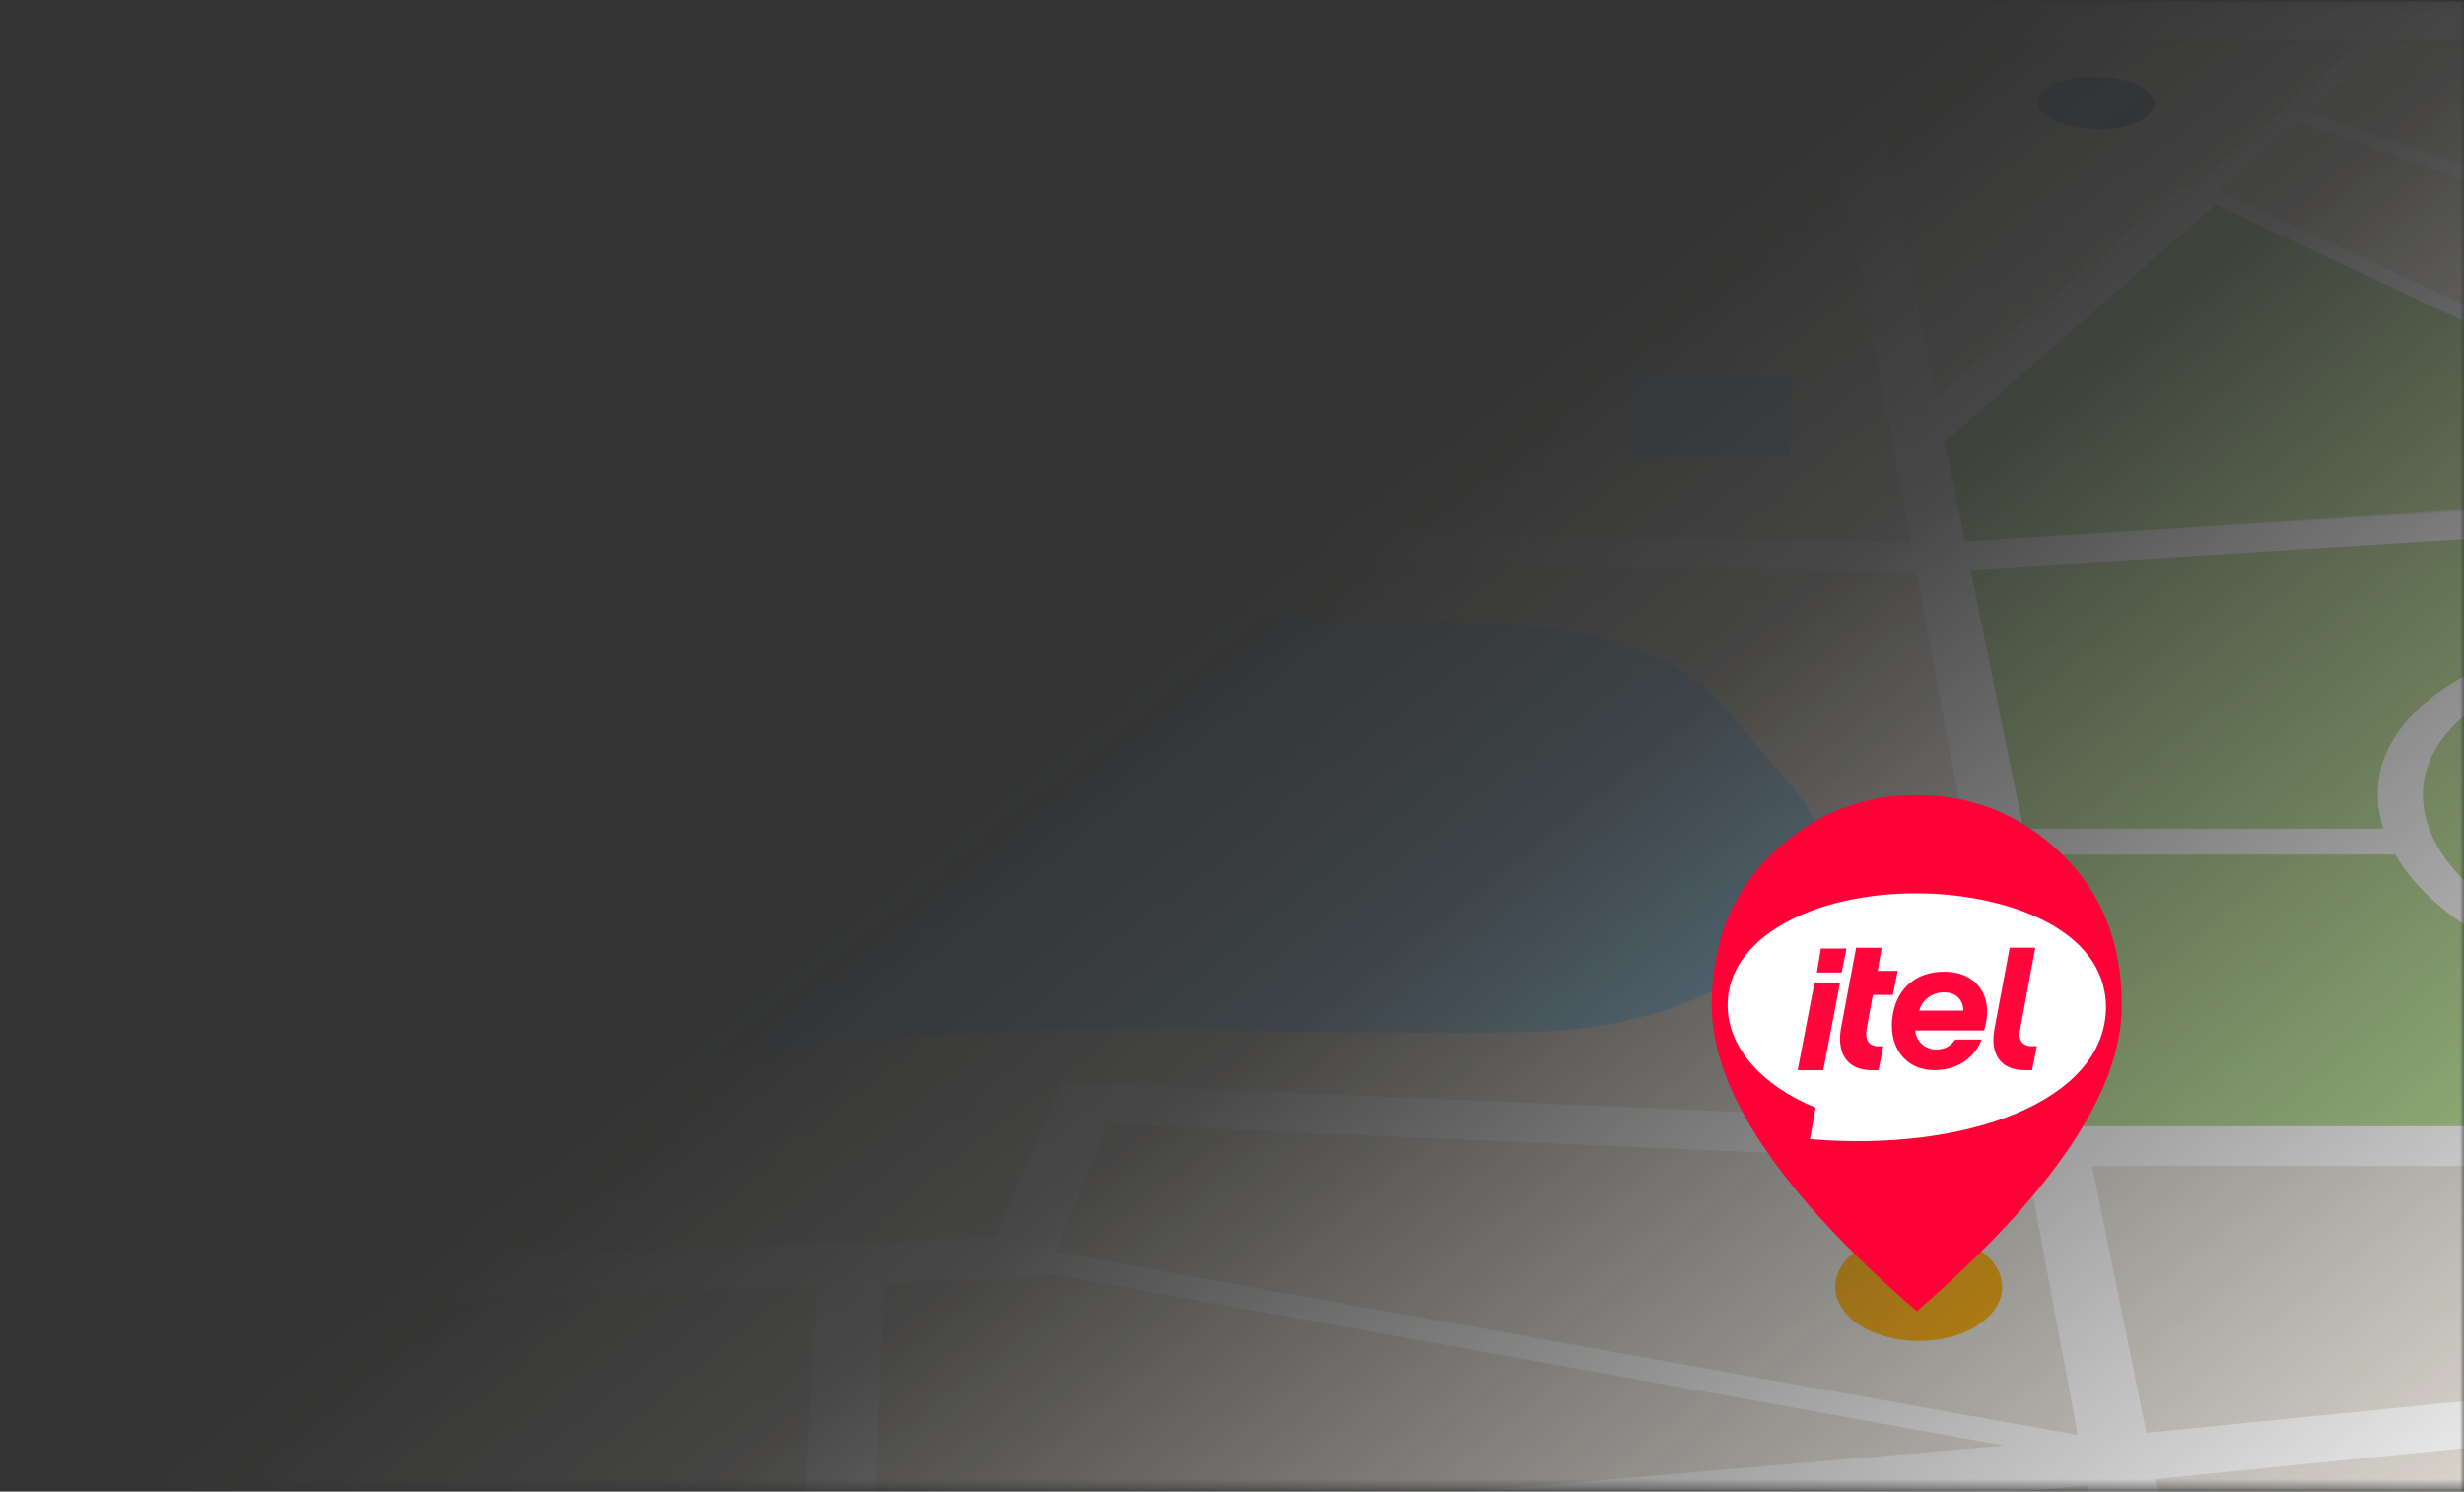 <svg width="294" height="178" viewBox="0 0 294 178" fill="none" xmlns="http://www.w3.org/2000/svg">
<rect x="0" y="0" width="294" height="178" fill="#333333" stroke="none"/>
<mask id="mask0_7159_79355" style="mask-type:alpha" maskUnits="userSpaceOnUse" x="0" y="0" width="294" height="178">
<rect x="0.836" y="0.102" width="293.164" height="177.537" fill="url(#paint0_linear_7159_79355)"/>
</mask>
<g mask="url(#mask0_7159_79355)">
<path d="M492.891 4.844H-39.176V295.789H492.891V4.844Z" fill="#E9E5DC"/>
<path d="M327.515 116.485C308.046 116.485 290.825 107.276 289.206 96.469C287.663 86.199 300.916 78.213 318.674 78.213C336.432 78.213 353.369 86.199 356.575 96.469C359.944 107.276 346.98 116.485 327.515 116.485Z" fill="#B3D98E"/>
<path d="M173.062 30.968L133.835 63.261L100.089 62.723L3.63 76.822L20.9 48.604C21.343 48.568 77.592 41.724 81.901 41.519C88.326 41.488 158.701 25.367 165.13 23.76L173.062 30.968Z" fill="#B3D98E"/>
<path d="M165.135 23.76H165.131L173.063 30.968L165.135 23.76Z" fill="#B3D98E"/>
<path d="M3.63 76.82L20.904 48.602L3.63 76.82Z" fill="#B3D98E"/>
<path d="M232.03 52.761L234.447 64.632L336.094 58.11L300.543 41.406L264.358 24.404L232.03 52.761Z" fill="#B3D98E"/>
<path d="M194.07 54.531H213.557L213.899 44.855H194.922L194.07 54.531Z" fill="#94D3F6"/>
<path d="M61.369 29.817L65.377 21.365H47.619L43.172 29.817H61.369Z" fill="#94D3F6"/>
<path d="M228.923 147.098C223.496 147.098 219.045 149.934 218.978 153.476C218.912 157.075 223.377 160.029 228.955 160.029C234.532 160.029 238.98 157.07 238.895 153.476C238.811 149.934 234.346 147.098 228.919 147.098H228.923Z" fill="#FFAB00"/>
<path d="M250.303 15.428C254.169 15.428 257.175 14.004 257.015 12.264C256.86 10.539 253.659 9.156 249.864 9.156C246.068 9.156 243.062 10.539 243.146 12.264C243.231 14.004 246.436 15.428 250.303 15.428Z" fill="#32526E"/>
<path d="M60.573 129.76C83.142 127.226 97.725 124.108 118.56 123.181C139.266 122.26 149.872 123.483 181.672 123.176C207.938 122.92 224.867 106.881 214.008 94.113L205.491 84.1C200.702 78.469 190.885 74.839 179.632 74.445C152.51 73.498 104.535 71.783 101.875 71.434C98.173 70.953 36.732 80.035 29.82 82.057C25.488 83.327 -10.125 97.615 -39.176 109.482V143.28C-27.258 139.271 -17.033 136.271 -10.661 135.217C12.736 131.352 37.743 132.309 60.573 129.76Z" fill="#94D3F6"/>
<path d="M486.409 4.842L492.891 12.936V0.117H-39.176V12.936L-32.698 4.842H42.261L16.252 46.207C-2.113 48.408 -21.755 50.789 -39.176 52.903V55.913C-20.93 53.681 -2.53 51.439 14.239 49.412L-4.046 78.485L-39.176 93.096V97.171L-0.344 80.86L99.8 66.091L228.649 68.169L240.971 134.122L126.665 129.218L118.799 147.637C-51.209 154.241 -32.086 152.834 -39.176 155.337V160.38L-34.321 158.644L19.968 156.514L9.46 197.869L-39.176 205.067V211.077L7.894 204.038L2.986 223.353L7.668 222.898L12.47 203.352L95.198 190.978L84.179 295.787H94.524L103.875 189.929L183.459 182.997L199.722 295.787H204.928L187.649 182.628L249.031 177.284C261.109 241.937 255.762 214.906 272.482 295.787H282.84L268.319 230.822L345.575 223.491L386.154 270.682L344.746 295.787H354.212L389.28 274.322L407.738 295.787H419.129L396.432 269.945L451.598 236.182L488.825 295.787H492.891V293.965L454.999 234.099L478.498 219.718L492.891 238.005V226.087L438.288 158.199C438.478 158.173 486.32 152.649 486.542 152.624L492.891 154.093V149.332L484.595 147.428L484.28 147.463L462.709 124.431L492.891 117.878V112.754L458.652 120.1L422.361 81.352L457.996 74.963L454.999 72.352L419.798 78.613L394.897 53.251L469.032 36.895L492.891 61.642V55.084L471.125 32.897L455.393 26.682L492.891 17.318V15.629L452.831 25.576L425.935 15.219L433.916 4.842H486.409ZM95.685 185.116L13.982 197.203L24.016 156.356L97.446 153.468L95.685 185.116ZM373.73 4.842H391.661L419.111 15.511L409.614 27.552L369.23 8.38L373.73 4.842ZM407.268 29.902L384.571 45.664L352.971 21.168L366.636 10.422L407.268 29.902ZM327.077 119.849C352.079 120.279 368.046 107.768 360.938 94.058L398.414 87.316L425.31 118.554L395.5 129.11L324.212 134.117L327.077 119.849ZM289.207 96.469C287.664 86.2 300.917 78.213 318.675 78.213C336.432 78.213 353.37 86.2 356.575 96.469C359.945 107.276 346.98 116.486 327.516 116.486C308.051 116.486 290.825 107.276 289.207 96.469ZM359.027 91.094C351.131 80.911 332.291 74.625 314.551 75.531L308.397 63.48L372.302 56.988L395.988 84.495L359.027 91.094ZM334.614 35.605L359.103 44.144L371.469 54.669L339.886 57.849L318.839 48.014L334.614 35.605ZM314.019 45.762L264.652 22.694L274.047 14.482L329.471 33.808L314.019 45.762ZM336.064 34.463L351.428 22.381L370.023 36.9L358.46 42.239L336.064 34.463ZM362.978 44.651L373.593 39.685L386.34 51.419L374.151 54.081L362.978 44.651ZM354.997 4.842L362.353 8.37L349.392 18.393L331.91 4.842H354.997ZM328.961 4.842L347.85 19.591L330.925 32.682L275.333 13.361L285.079 4.842H328.961ZM47.693 4.842H144.325L162.615 21.47C150.834 24.373 88.605 38.134 82.832 38.574C79.741 38.697 53.812 41.717 22.85 45.419L47.693 4.842ZM100.088 62.722L3.629 76.821L20.899 48.603C21.342 48.567 77.591 41.722 81.9 41.518C88.325 41.487 158.7 25.366 165.129 23.759L173.061 30.967L133.835 63.26L100.088 62.722ZM137.355 63.316L176.409 30.915L167.736 23.093C173.802 21.772 200.303 17.042 218.504 13.858L228.015 64.76L137.355 63.316ZM223.386 10.325C214.553 11.856 174.059 18.869 165.209 20.82L147.486 4.842H281.935L261.61 22.453L260.342 22.115L230.95 47.466L223.386 10.325ZM232.027 52.76C232.027 52.76 264.351 24.409 264.355 24.404C267.53 25.893 333.586 56.937 336.641 58.371L234.444 64.632L232.027 52.76ZM235.131 68.01L303.528 63.782L309.598 75.981C292.257 78.26 280.716 87.648 284.383 98.875H241.418L235.131 68.01ZM104.243 184.123L105.444 153.156L124.723 152.398L124.914 151.938L239.135 172.502L104.243 184.123ZM125.951 149.414L132.212 134.153L241.866 138.909L247.905 171.243L125.951 149.414ZM248.65 134.383L242.052 101.988H285.788C290.914 110.803 304.876 117.873 321.277 119.512L318.094 134.383H248.65ZM249.617 139.129H317.97L326.026 164.014L256.103 170.987L249.617 139.129ZM257.23 176.516L327.76 169.4L332.703 184.676L259.788 189.094L257.23 176.516ZM260.391 192.048L333.643 187.579L338.516 202.635L263.823 208.906L260.391 192.048ZM267.592 227.408L264.47 212.09L339.527 205.753L344.196 220.184L267.592 227.408ZM335.696 168.596L405.029 161.608L426.059 195.284L347.034 201.918L335.696 168.596ZM393.279 266.361L353.587 221.172L348.093 205.031L427.934 198.284L449.253 232.425L393.279 266.361ZM475.82 216.314L452.64 230.372L408.869 161.224L430.719 159.018L475.82 216.314ZM478.649 148.103C418.384 154.984 450.241 151.625 333.869 163.231L325.569 138.858L399.416 133.621L434.896 120.889L378.647 56.84L389.599 54.424L478.649 148.103ZM464.962 34.243L391.608 50.267L389.329 48.199L412.655 32.482L424.192 17.487C455.34 29.59 446.308 25.842 464.962 34.243ZM420.88 13.269L398.999 4.842H427.526L420.88 13.269Z" fill="white"/>
<path d="M321.277 119.514L318.094 134.386H248.65L242.053 101.99H285.789C290.914 110.806 304.877 117.876 321.277 119.514Z" fill="#B3D98E"/>
<path d="M284.383 98.875H241.419L235.132 68.01L303.529 63.781L309.599 75.981C292.258 78.259 280.717 87.648 284.383 98.875Z" fill="#B3D98E"/>
</g>
<path d="M228.71 125.225C230.323 125.225 231.701 124.651 232.846 123.503C233.991 122.354 234.563 120.974 234.563 119.361C234.563 117.749 233.989 116.37 232.84 115.226C231.692 114.081 230.312 113.509 228.699 113.509C227.087 113.509 225.708 114.083 224.564 115.231C223.419 116.38 222.847 117.76 222.847 119.372C222.847 120.985 223.421 122.363 224.569 123.508C225.717 124.653 227.098 125.225 228.71 125.225ZM228.705 156.479C220.549 149.411 214.434 142.835 210.358 136.748C206.282 130.661 204.244 125.073 204.244 119.984C204.244 112.505 206.663 106.451 211.501 101.821C216.339 97.19 222.074 94.875 228.705 94.875C235.336 94.875 241.07 97.19 245.908 101.821C250.746 106.451 253.166 112.505 253.166 119.984C253.166 125.073 251.128 130.661 247.052 136.748C242.976 142.835 236.86 149.411 228.705 156.479Z" fill="#FF0037"/>
<path d="M231.907 118.258C230.475 118.258 229.235 119.245 228.853 120.431H234.102C234.102 119.147 233.243 118.258 231.907 118.258Z" fill="white"/>
<path d="M228.66 106.602C216.253 106.602 206.136 111.935 206.136 119.934C206.136 125.07 210.335 129.613 216.634 132.181L215.966 135.934C234.386 137.514 251.279 131.49 251.279 120.132C251.184 110.552 238.777 106.602 228.66 106.602Z" fill="white"/>
<path d="M230.819 127.71C233.396 127.71 235.495 126.426 236.45 124.055H233.3C232.727 124.846 232.06 125.24 231.01 125.24C229.673 125.24 228.623 124.253 228.528 122.969H236.736C237.977 119.018 235.972 115.957 231.964 115.957C228.719 115.957 226.428 117.834 225.855 120.994C225.189 124.846 227.288 127.71 230.819 127.71ZM231.965 118.426C233.396 118.426 234.255 119.315 234.255 120.599H229.006C229.292 119.414 230.438 118.426 231.965 118.426Z" fill="#FF073C"/>
<path d="M223.375 127.713H224.138L224.711 124.849H224.043C222.993 124.849 222.516 124.059 222.707 122.874L223.471 118.727H225.857L226.43 115.863H224.043L224.52 113.098H221.465L219.652 122.776C219.176 125.639 220.321 127.713 223.375 127.713Z" fill="#FF073C"/>
<path d="M241.604 127.71H242.464L243.037 124.846H242.369C241.319 124.846 240.746 124.056 241.032 122.871L242.846 113.094H239.792L237.978 122.772C237.405 125.834 238.741 127.71 241.604 127.71Z" fill="#FF073C"/>
<path d="M220.319 113.195H217.265L216.788 116.059H219.747L220.319 113.195Z" fill="#FF073C"/>
<path d="M219.556 117.242H216.502L214.498 127.711H217.552L219.556 117.242Z" fill="#FF073C"/>
<defs>
<linearGradient id="paint0_linear_7159_79355" x1="294" y1="196.998" x2="174.11" y2="48.012" gradientUnits="userSpaceOnUse">
<stop stop-color="#D9D9D9"/>
<stop offset="0.77" stop-color="#D9D9D9" stop-opacity="0.1"/>
<stop offset="1" stop-color="#D9D9D9" stop-opacity="0"/>
</linearGradient>
</defs>
</svg>
